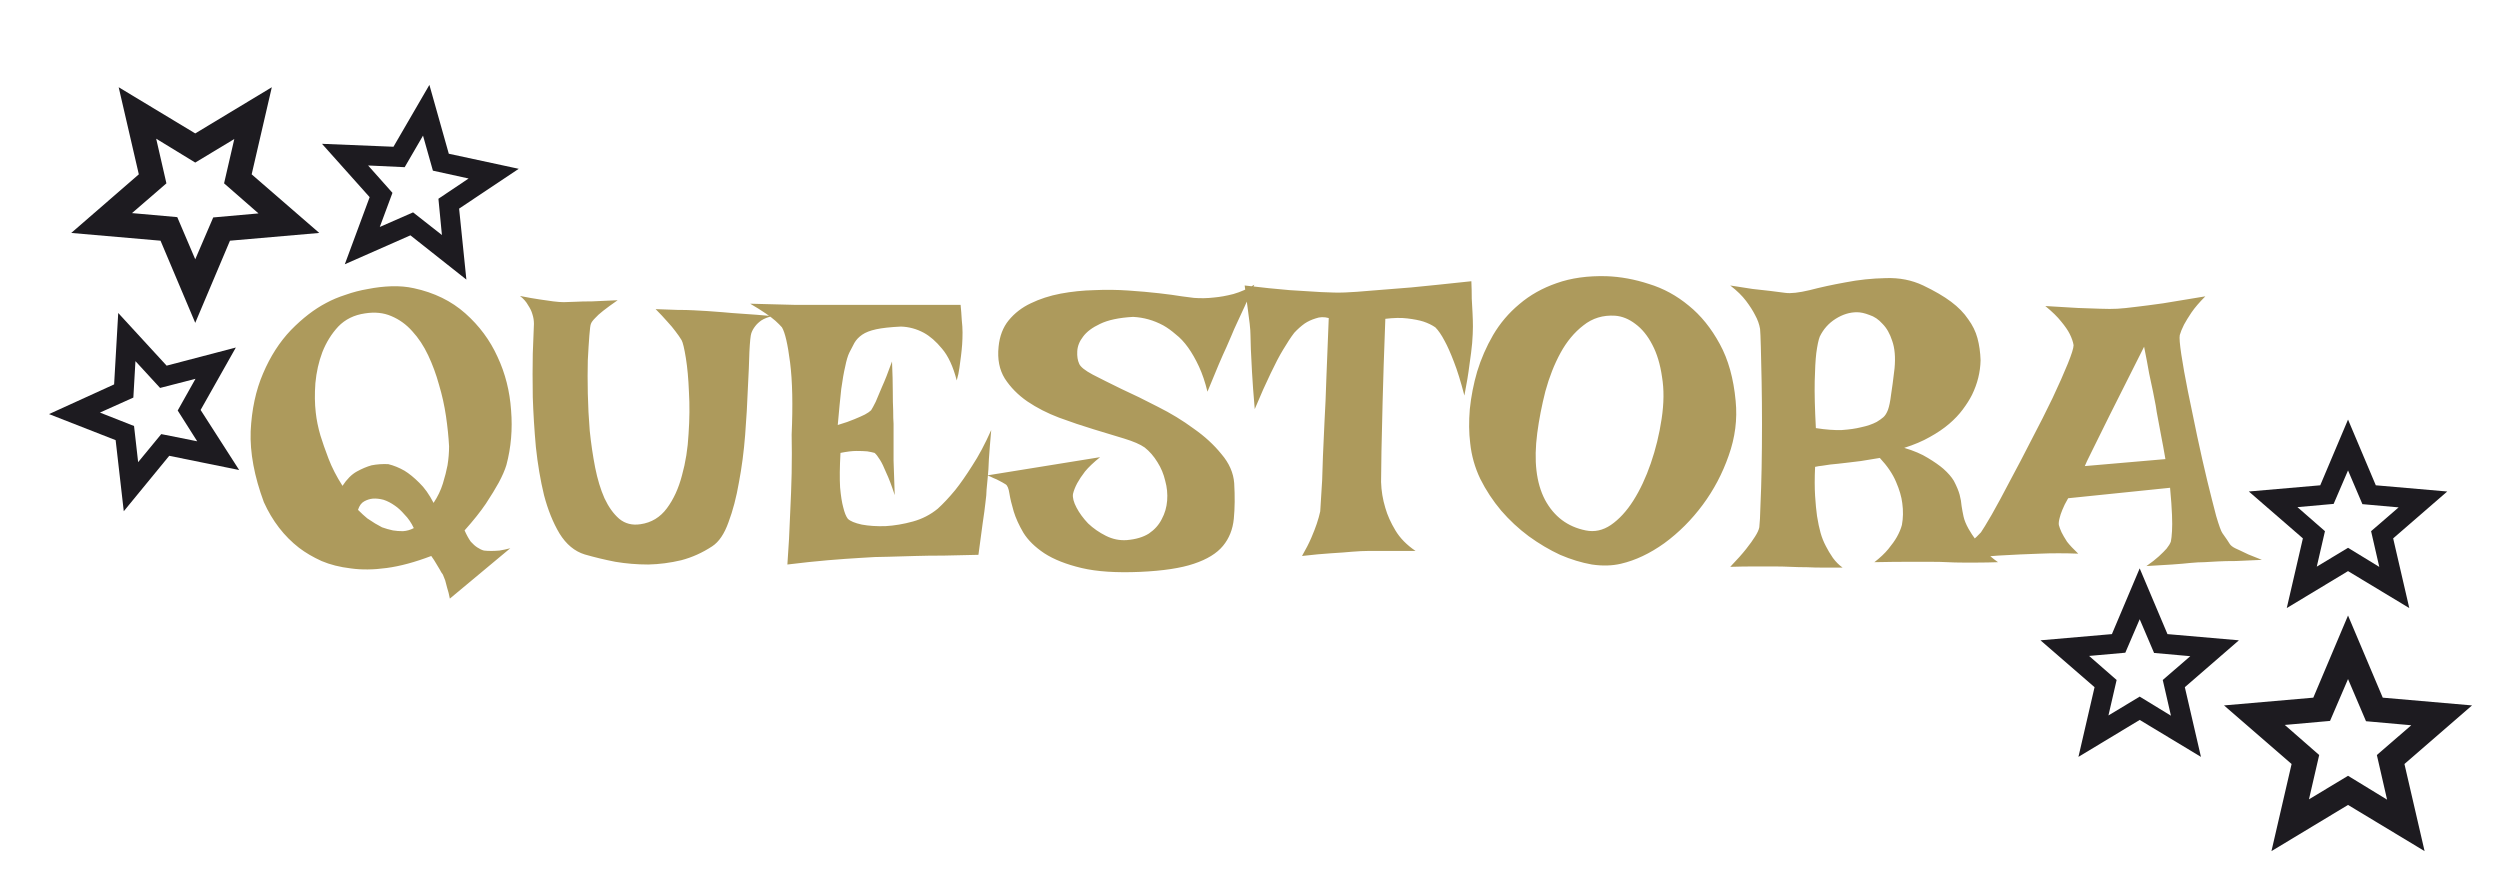 <svg width="252" height="89" viewBox="0 0 252 89" fill="none" xmlns="http://www.w3.org/2000/svg">
<g filter="url(#filter0_i_1_713)">
<path d="M32.884 26.535C33.457 26.223 34.108 25.949 34.837 25.715C35.566 25.455 36.321 25.259 37.102 25.129C37.884 24.973 38.665 24.882 39.446 24.856C40.254 24.83 41.009 24.895 41.712 25.051C43.769 25.494 45.501 26.34 46.907 27.59C48.313 28.84 49.394 30.298 50.149 31.965C50.931 33.632 51.386 35.429 51.517 37.356C51.673 39.257 51.517 41.093 51.048 42.864C50.892 43.384 50.631 43.983 50.267 44.66C49.954 45.233 49.524 45.936 48.977 46.77C48.431 47.577 47.715 48.475 46.829 49.465C47.037 49.934 47.246 50.311 47.454 50.598C47.688 50.858 47.91 51.054 48.118 51.184C48.352 51.34 48.574 51.444 48.782 51.496C48.991 51.522 49.238 51.535 49.524 51.535C49.759 51.535 50.032 51.522 50.345 51.496C50.683 51.444 51.048 51.366 51.438 51.262L45.345 56.34C45.267 55.923 45.175 55.559 45.071 55.246C44.993 54.96 44.928 54.712 44.876 54.504L44.642 53.918C44.537 53.788 44.433 53.619 44.329 53.41C44.225 53.254 44.108 53.059 43.977 52.824C43.847 52.59 43.678 52.33 43.47 52.043C41.829 52.668 40.332 53.072 38.977 53.254C37.649 53.436 36.438 53.449 35.345 53.293C34.251 53.163 33.274 52.916 32.415 52.551C31.556 52.16 30.8 51.718 30.149 51.223C28.639 50.051 27.454 48.514 26.595 46.614C25.631 44.009 25.189 41.627 25.267 39.465C25.371 37.278 25.787 35.337 26.517 33.645C27.246 31.926 28.183 30.468 29.329 29.27C30.501 28.072 31.686 27.16 32.884 26.535ZM38.665 46.379C38.274 46.275 37.91 46.236 37.571 46.262C37.285 46.288 36.998 46.379 36.712 46.535C36.425 46.692 36.217 46.978 36.087 47.395C36.425 47.733 36.738 48.02 37.024 48.254C37.337 48.462 37.597 48.632 37.806 48.762C38.066 48.918 38.3 49.048 38.509 49.153C38.873 49.283 39.238 49.387 39.602 49.465C39.915 49.517 40.254 49.543 40.618 49.543C41.009 49.517 41.373 49.413 41.712 49.231C41.452 48.684 41.139 48.228 40.774 47.864C40.436 47.473 40.11 47.173 39.798 46.965C39.433 46.705 39.056 46.509 38.665 46.379ZM34.524 44.973C34.967 44.296 35.449 43.814 35.97 43.528C36.491 43.241 36.985 43.033 37.454 42.903C38.001 42.798 38.561 42.759 39.134 42.785C39.681 42.916 40.227 43.137 40.774 43.449C41.243 43.736 41.738 44.139 42.259 44.66C42.78 45.155 43.261 45.832 43.704 46.692C44.121 46.067 44.433 45.416 44.642 44.739C44.85 44.061 45.006 43.449 45.11 42.903C45.215 42.252 45.267 41.614 45.267 40.989C45.215 40.025 45.11 39.009 44.954 37.942C44.798 36.874 44.563 35.819 44.251 34.778C43.965 33.736 43.6 32.746 43.157 31.809C42.715 30.871 42.181 30.064 41.556 29.387C40.957 28.71 40.254 28.202 39.446 27.863C38.665 27.525 37.78 27.434 36.79 27.59C35.696 27.746 34.798 28.189 34.095 28.918C33.418 29.647 32.884 30.507 32.493 31.496C32.129 32.46 31.894 33.502 31.79 34.621C31.712 35.715 31.725 36.705 31.829 37.59C31.907 38.319 32.063 39.087 32.298 39.895C32.506 40.572 32.78 41.353 33.118 42.239C33.457 43.124 33.925 44.035 34.524 44.973ZM52.415 25.832C53.196 25.988 53.86 26.106 54.407 26.184C54.954 26.262 55.41 26.327 55.774 26.379C56.191 26.431 56.543 26.457 56.829 26.457C57.116 26.457 57.506 26.444 58.001 26.418C58.444 26.392 59.004 26.379 59.681 26.379C60.358 26.353 61.217 26.314 62.259 26.262C61.66 26.679 61.178 27.03 60.813 27.317C60.449 27.603 60.175 27.85 59.993 28.059C59.759 28.293 59.616 28.488 59.563 28.645C59.511 28.749 59.459 29.14 59.407 29.817C59.355 30.468 59.303 31.301 59.251 32.317C59.225 33.306 59.225 34.426 59.251 35.676C59.277 36.9 59.342 38.15 59.446 39.426C59.577 40.702 59.759 41.939 59.993 43.137C60.227 44.309 60.54 45.337 60.931 46.223C61.347 47.108 61.842 47.798 62.415 48.293C63.014 48.788 63.73 48.97 64.564 48.84C65.657 48.684 66.543 48.15 67.22 47.239C67.897 46.327 68.405 45.22 68.743 43.918C69.108 42.616 69.329 41.223 69.407 39.739C69.511 38.228 69.524 36.822 69.446 35.52C69.394 34.192 69.29 33.046 69.134 32.082C68.978 31.119 68.834 30.52 68.704 30.285C68.548 30.025 68.34 29.725 68.079 29.387C67.871 29.1 67.597 28.775 67.259 28.41C66.92 28.02 66.53 27.603 66.087 27.16C66.894 27.186 67.623 27.212 68.274 27.238C68.925 27.238 69.472 27.252 69.915 27.277C70.436 27.304 70.905 27.33 71.321 27.356C71.738 27.382 72.259 27.421 72.884 27.473C73.405 27.525 74.069 27.577 74.876 27.629C75.709 27.681 76.699 27.759 77.845 27.863C77.402 27.968 77.037 28.111 76.751 28.293C76.491 28.475 76.282 28.671 76.126 28.879C75.944 29.113 75.814 29.348 75.735 29.582C75.657 29.791 75.592 30.416 75.54 31.457C75.514 32.473 75.462 33.71 75.384 35.168C75.332 36.6 75.241 38.163 75.11 39.856C74.98 41.522 74.772 43.111 74.485 44.621C74.225 46.132 73.873 47.473 73.431 48.645C73.014 49.817 72.467 50.624 71.79 51.067C70.8 51.718 69.759 52.186 68.665 52.473C67.571 52.733 66.465 52.877 65.345 52.903C64.225 52.903 63.118 52.811 62.024 52.629C60.957 52.421 59.928 52.173 58.938 51.887C57.923 51.574 57.077 50.871 56.399 49.778C55.748 48.684 55.227 47.395 54.837 45.91C54.472 44.4 54.199 42.785 54.017 41.067C53.86 39.322 53.756 37.642 53.704 36.028C53.678 34.413 53.678 32.955 53.704 31.652C53.756 30.324 53.795 29.322 53.821 28.645C53.821 28.306 53.769 27.981 53.665 27.668C53.587 27.382 53.444 27.082 53.235 26.77C53.053 26.431 52.78 26.119 52.415 25.832ZM75.618 26.613C77.441 26.666 78.951 26.705 80.149 26.731C81.373 26.731 82.363 26.731 83.118 26.731H85.189H96.829C96.881 27.252 96.92 27.759 96.946 28.254C96.998 28.723 97.024 29.14 97.024 29.504C97.024 29.947 97.011 30.35 96.985 30.715C96.959 31.08 96.92 31.47 96.868 31.887C96.816 32.252 96.764 32.642 96.712 33.059C96.66 33.475 96.569 33.905 96.439 34.348C96.074 32.942 95.579 31.874 94.954 31.145C94.355 30.416 93.743 29.882 93.118 29.543C92.389 29.152 91.621 28.944 90.814 28.918C89.746 28.97 88.912 29.061 88.314 29.192C87.715 29.322 87.246 29.504 86.907 29.738C86.569 29.973 86.308 30.246 86.126 30.559C85.97 30.845 85.8 31.171 85.618 31.535C85.462 31.848 85.319 32.33 85.189 32.981C85.058 33.528 84.928 34.27 84.798 35.207C84.694 36.145 84.576 37.356 84.446 38.84C85.149 38.632 85.709 38.436 86.126 38.254C86.569 38.072 86.92 37.916 87.181 37.785C87.467 37.629 87.675 37.486 87.806 37.356C87.91 37.199 88.066 36.913 88.274 36.496C88.431 36.132 88.639 35.637 88.899 35.012C89.186 34.387 89.524 33.528 89.915 32.434C89.967 33.632 89.993 34.634 89.993 35.442C89.993 36.223 90.006 36.861 90.032 37.356C90.032 37.929 90.045 38.384 90.071 38.723V40.207C90.071 40.754 90.071 41.496 90.071 42.434C90.097 43.345 90.136 44.504 90.189 45.91C89.876 44.947 89.59 44.192 89.329 43.645C89.095 43.072 88.886 42.642 88.704 42.356C88.496 42.017 88.314 41.783 88.157 41.653C87.975 41.6 87.728 41.548 87.415 41.496C87.129 41.47 86.764 41.457 86.321 41.457C85.905 41.457 85.371 41.522 84.72 41.653C84.642 43.085 84.629 44.244 84.681 45.129C84.759 45.989 84.863 46.653 84.993 47.121C85.123 47.668 85.28 48.059 85.462 48.293C85.696 48.528 86.165 48.723 86.868 48.879C87.571 49.009 88.366 49.061 89.251 49.035C90.162 48.983 91.087 48.827 92.024 48.567C92.962 48.306 93.795 47.877 94.524 47.278C95.071 46.783 95.657 46.158 96.282 45.403C96.803 44.752 97.376 43.931 98.001 42.942C98.652 41.952 99.29 40.754 99.915 39.348C99.811 40.52 99.733 41.496 99.681 42.278C99.655 43.033 99.616 43.645 99.564 44.114C99.511 44.66 99.472 45.077 99.446 45.364C99.446 45.676 99.407 46.119 99.329 46.692C99.277 47.186 99.186 47.864 99.056 48.723C98.951 49.556 98.808 50.624 98.626 51.926C97.402 51.952 96.243 51.978 95.149 52.004C94.056 52.004 93.092 52.017 92.259 52.043C91.269 52.069 90.358 52.095 89.524 52.121C88.665 52.121 87.715 52.16 86.673 52.239C85.761 52.291 84.681 52.369 83.431 52.473C82.207 52.577 80.853 52.72 79.368 52.903C79.498 51.132 79.59 49.465 79.642 47.903C79.72 46.314 79.772 44.921 79.798 43.723C79.824 42.317 79.824 41.014 79.798 39.817C79.928 36.822 79.876 34.4 79.642 32.551C79.407 30.702 79.134 29.517 78.821 28.996C78.665 28.814 78.444 28.593 78.157 28.332C77.923 28.124 77.597 27.877 77.181 27.59C76.764 27.304 76.243 26.978 75.618 26.613ZM126.438 24.699C126.074 25.533 125.748 26.262 125.462 26.887C125.175 27.512 124.928 28.046 124.72 28.488C124.485 28.983 124.29 29.426 124.134 29.817C124.004 30.103 123.834 30.494 123.626 30.988C123.418 31.431 123.157 32.017 122.845 32.746C122.558 33.449 122.181 34.361 121.712 35.481C121.478 34.517 121.191 33.671 120.853 32.942C120.514 32.212 120.149 31.574 119.759 31.027C119.368 30.481 118.951 30.038 118.509 29.699C118.092 29.335 117.675 29.035 117.259 28.801C116.295 28.28 115.28 27.994 114.212 27.942C112.806 28.02 111.699 28.254 110.892 28.645C110.11 29.009 109.537 29.439 109.173 29.934C108.808 30.402 108.613 30.897 108.587 31.418C108.561 31.913 108.626 32.33 108.782 32.668C108.912 32.981 109.368 33.345 110.149 33.762C110.957 34.179 111.92 34.66 113.04 35.207C114.186 35.728 115.41 36.327 116.712 37.004C118.014 37.655 119.212 38.384 120.306 39.192C121.425 39.973 122.363 40.832 123.118 41.77C123.899 42.681 124.329 43.658 124.407 44.699C124.485 46.028 124.472 47.225 124.368 48.293C124.264 49.361 123.899 50.272 123.274 51.028C122.649 51.783 121.673 52.382 120.345 52.824C119.043 53.267 117.233 53.541 114.915 53.645C112.519 53.749 110.553 53.619 109.017 53.254C107.48 52.889 106.23 52.395 105.267 51.77C104.329 51.145 103.626 50.455 103.157 49.699C102.715 48.944 102.389 48.228 102.181 47.551C101.972 46.848 101.829 46.249 101.751 45.754C101.673 45.233 101.543 44.921 101.36 44.817C101.152 44.686 100.944 44.569 100.735 44.465C100.553 44.361 100.358 44.27 100.149 44.192C99.941 44.087 99.733 43.996 99.524 43.918L110.892 42.082C110.241 42.603 109.733 43.085 109.368 43.528C109.03 43.97 108.769 44.361 108.587 44.699C108.379 45.09 108.235 45.455 108.157 45.793C108.105 46.158 108.222 46.614 108.509 47.16C108.795 47.707 109.186 48.241 109.681 48.762C110.201 49.257 110.8 49.673 111.478 50.012C112.155 50.35 112.858 50.494 113.587 50.442C114.498 50.364 115.241 50.142 115.813 49.778C116.386 49.387 116.816 48.905 117.103 48.332C117.415 47.759 117.597 47.134 117.649 46.457C117.701 45.78 117.636 45.116 117.454 44.465C117.298 43.788 117.037 43.163 116.673 42.59C116.308 41.991 115.879 41.496 115.384 41.106C114.941 40.793 114.251 40.494 113.313 40.207C112.402 39.921 111.373 39.608 110.228 39.27C109.108 38.931 107.949 38.541 106.751 38.098C105.579 37.655 104.511 37.108 103.548 36.457C102.61 35.806 101.855 35.038 101.282 34.153C100.735 33.267 100.527 32.199 100.657 30.949C100.761 29.882 101.1 28.996 101.673 28.293C102.272 27.564 103.014 26.991 103.899 26.574C104.811 26.132 105.813 25.806 106.907 25.598C108.027 25.39 109.16 25.272 110.306 25.246C111.478 25.194 112.623 25.207 113.743 25.285C114.889 25.363 115.918 25.455 116.829 25.559C117.741 25.663 118.509 25.767 119.134 25.871C119.785 25.949 120.188 26.002 120.345 26.027C121.022 26.08 121.699 26.067 122.376 25.988C122.975 25.936 123.626 25.819 124.329 25.637C125.058 25.429 125.761 25.116 126.438 24.699ZM125.462 24.777C127.207 24.986 128.717 25.142 129.993 25.246C131.269 25.324 132.324 25.39 133.157 25.442C134.121 25.494 134.928 25.507 135.579 25.481C136.256 25.455 137.181 25.39 138.353 25.285C139.342 25.207 140.644 25.103 142.259 24.973C143.873 24.817 145.892 24.608 148.313 24.348C148.34 24.947 148.353 25.533 148.353 26.106C148.379 26.652 148.405 27.134 148.431 27.551C148.457 28.046 148.47 28.502 148.47 28.918C148.47 29.361 148.444 29.921 148.392 30.598C148.34 31.171 148.248 31.9 148.118 32.785C148.014 33.645 147.845 34.673 147.61 35.871C147.246 34.465 146.894 33.332 146.556 32.473C146.217 31.587 145.905 30.884 145.618 30.363C145.306 29.765 144.993 29.309 144.681 28.996C144.342 28.762 143.938 28.567 143.47 28.41C143.053 28.28 142.519 28.176 141.868 28.098C141.243 28.02 140.501 28.033 139.642 28.137C139.511 31.574 139.42 34.361 139.368 36.496C139.316 38.632 139.277 40.298 139.251 41.496C139.225 42.929 139.212 43.957 139.212 44.582C139.238 45.468 139.381 46.34 139.642 47.199C139.85 47.929 140.188 48.684 140.657 49.465C141.126 50.246 141.803 50.936 142.688 51.535H137.923C137.48 51.535 136.933 51.561 136.282 51.614C135.735 51.666 135.032 51.718 134.173 51.77C133.34 51.822 132.363 51.913 131.243 52.043C131.634 51.366 131.946 50.754 132.181 50.207C132.415 49.66 132.597 49.192 132.728 48.801C132.884 48.332 133.001 47.916 133.079 47.551C133.105 47.03 133.17 45.975 133.274 44.387C133.3 43.736 133.326 42.929 133.353 41.965C133.405 41.002 133.457 39.856 133.509 38.528C133.587 37.199 133.652 35.676 133.704 33.957C133.782 32.212 133.86 30.246 133.938 28.059C133.47 27.929 133.027 27.942 132.61 28.098C132.194 28.228 131.829 28.397 131.517 28.606C131.152 28.866 130.8 29.179 130.462 29.543C130.123 29.986 129.746 30.559 129.329 31.262C128.965 31.861 128.548 32.655 128.079 33.645C127.61 34.608 127.076 35.806 126.478 37.239C126.347 35.728 126.256 34.491 126.204 33.528C126.152 32.538 126.113 31.77 126.087 31.223C126.061 30.572 126.048 30.09 126.048 29.777C126.048 29.491 126.022 29.113 125.97 28.645C125.918 28.254 125.853 27.746 125.774 27.121C125.696 26.47 125.592 25.689 125.462 24.777ZM161.946 23.84C163.353 23.892 164.772 24.152 166.204 24.621C167.662 25.064 169.004 25.793 170.228 26.809C171.451 27.798 172.493 29.087 173.353 30.676C174.212 32.239 174.746 34.153 174.954 36.418C175.136 38.267 174.902 40.103 174.251 41.926C173.626 43.723 172.754 45.377 171.634 46.887C170.514 48.397 169.225 49.686 167.767 50.754C166.308 51.796 164.85 52.486 163.392 52.824C162.506 53.033 161.53 53.059 160.462 52.903C159.42 52.72 158.353 52.395 157.259 51.926C156.191 51.431 155.136 50.806 154.095 50.051C153.079 49.296 152.155 48.436 151.321 47.473C150.488 46.483 149.785 45.416 149.212 44.27C148.665 43.124 148.326 41.926 148.196 40.676C148.066 39.634 148.053 38.489 148.157 37.239C148.287 35.962 148.535 34.699 148.899 33.449C149.29 32.173 149.824 30.949 150.501 29.777C151.204 28.58 152.09 27.538 153.157 26.652C154.225 25.741 155.475 25.038 156.907 24.543C158.366 24.022 160.045 23.788 161.946 23.84ZM154.954 39.66C154.59 42.447 154.85 44.686 155.735 46.379C156.647 48.072 158.014 49.1 159.837 49.465C160.722 49.647 161.569 49.465 162.376 48.918C163.209 48.345 163.965 47.525 164.642 46.457C165.319 45.389 165.905 44.139 166.399 42.707C166.894 41.275 167.259 39.778 167.493 38.215C167.728 36.653 167.741 35.246 167.532 33.996C167.35 32.72 167.024 31.64 166.556 30.754C166.087 29.843 165.514 29.14 164.837 28.645C164.186 28.15 163.509 27.877 162.806 27.824C161.582 27.746 160.514 28.072 159.603 28.801C158.691 29.504 157.923 30.429 157.298 31.574C156.673 32.72 156.165 34.009 155.774 35.442C155.41 36.874 155.136 38.28 154.954 39.66ZM174.407 24.777C175.241 24.908 175.996 25.025 176.673 25.129C177.35 25.207 177.936 25.272 178.431 25.324C179.004 25.402 179.511 25.468 179.954 25.52C180.501 25.598 181.321 25.507 182.415 25.246C183.509 24.96 184.707 24.699 186.009 24.465C187.337 24.205 188.691 24.061 190.071 24.035C191.451 23.983 192.715 24.231 193.86 24.777C195.006 25.324 195.944 25.871 196.673 26.418C197.402 26.965 197.975 27.551 198.392 28.176C198.834 28.775 199.147 29.413 199.329 30.09C199.511 30.767 199.616 31.509 199.642 32.317C199.616 33.514 199.329 34.673 198.782 35.793C198.548 36.262 198.235 36.757 197.845 37.278C197.48 37.772 197.024 38.254 196.478 38.723C195.931 39.192 195.28 39.634 194.524 40.051C193.795 40.468 192.936 40.832 191.946 41.145C192.91 41.431 193.704 41.77 194.329 42.16C194.98 42.551 195.501 42.916 195.892 43.254C196.36 43.671 196.712 44.074 196.946 44.465C197.233 45.012 197.428 45.481 197.532 45.871C197.636 46.262 197.701 46.639 197.728 47.004C197.78 47.343 197.845 47.694 197.923 48.059C198.001 48.423 198.17 48.84 198.431 49.309C198.639 49.673 198.886 50.051 199.173 50.442C199.433 50.78 199.733 51.145 200.071 51.535C200.436 51.926 200.879 52.304 201.399 52.668C200.67 52.694 199.993 52.707 199.368 52.707C198.769 52.707 198.248 52.707 197.806 52.707C197.285 52.707 196.79 52.694 196.321 52.668C195.853 52.642 195.267 52.629 194.563 52.629C193.965 52.629 193.196 52.629 192.259 52.629C191.347 52.629 190.241 52.642 188.938 52.668C189.511 52.225 189.98 51.783 190.345 51.34C190.709 50.897 190.996 50.494 191.204 50.129C191.438 49.712 191.608 49.309 191.712 48.918C191.842 48.215 191.855 47.486 191.751 46.731C191.673 46.08 191.465 45.364 191.126 44.582C190.787 43.775 190.241 42.968 189.485 42.16C188.73 42.291 188.092 42.395 187.571 42.473C187.076 42.525 186.647 42.577 186.282 42.629C185.866 42.681 185.527 42.72 185.267 42.746C185.032 42.772 184.772 42.798 184.485 42.824C184.251 42.85 183.991 42.889 183.704 42.942C183.444 42.968 183.196 43.007 182.962 43.059C182.91 44.179 182.91 45.155 182.962 45.989C183.014 46.796 183.079 47.473 183.157 48.02C183.261 48.671 183.379 49.231 183.509 49.699C183.639 50.168 183.821 50.624 184.056 51.067C184.238 51.431 184.472 51.822 184.759 52.239C185.045 52.629 185.371 52.955 185.735 53.215C185.058 53.215 184.407 53.215 183.782 53.215C183.183 53.215 182.636 53.202 182.142 53.176C181.569 53.176 181.022 53.163 180.501 53.137C179.98 53.111 179.394 53.098 178.743 53.098C178.196 53.098 177.545 53.098 176.79 53.098C176.061 53.098 175.267 53.111 174.407 53.137C175.084 52.434 175.618 51.835 176.009 51.34C176.399 50.845 176.699 50.429 176.907 50.09C177.142 49.725 177.285 49.413 177.337 49.153C177.389 48.736 177.428 47.994 177.454 46.926C177.506 45.832 177.545 44.582 177.571 43.176C177.597 41.77 177.61 40.298 177.61 38.762C177.61 37.225 177.597 35.793 177.571 34.465C177.545 33.111 177.519 31.952 177.493 30.988C177.467 30.025 177.441 29.413 177.415 29.152C177.337 28.684 177.168 28.215 176.907 27.746C176.699 27.33 176.399 26.861 176.009 26.34C175.618 25.819 175.084 25.298 174.407 24.777ZM189.173 38.528C189.433 38.371 189.655 38.215 189.837 38.059C190.019 37.903 190.175 37.655 190.306 37.317C190.436 36.952 190.54 36.444 190.618 35.793C190.722 35.142 190.84 34.257 190.97 33.137C191.074 32.017 190.996 31.093 190.735 30.363C190.501 29.634 190.175 29.061 189.759 28.645C189.368 28.202 188.925 27.902 188.431 27.746C187.962 27.564 187.545 27.473 187.181 27.473C186.451 27.473 185.735 27.694 185.032 28.137C184.329 28.58 183.795 29.179 183.431 29.934C183.3 30.272 183.183 30.832 183.079 31.613C183.001 32.291 182.949 33.228 182.923 34.426C182.897 35.624 182.936 37.199 183.04 39.153C184.03 39.309 184.902 39.374 185.657 39.348C186.412 39.296 187.05 39.205 187.571 39.074C188.196 38.944 188.73 38.762 189.173 38.528ZM206.165 26.848C207.467 26.926 208.561 26.991 209.446 27.043C210.358 27.069 211.113 27.095 211.712 27.121C212.389 27.147 212.962 27.147 213.431 27.121C213.899 27.095 214.537 27.03 215.345 26.926C216.022 26.848 216.92 26.731 218.04 26.574C219.186 26.392 220.605 26.158 222.298 25.871C221.699 26.47 221.23 27.017 220.892 27.512C220.579 27.981 220.332 28.384 220.149 28.723C219.941 29.14 219.798 29.491 219.72 29.777C219.668 30.038 219.72 30.689 219.876 31.731C220.032 32.772 220.254 34.009 220.54 35.442C220.826 36.848 221.139 38.358 221.478 39.973C221.816 41.561 222.155 43.059 222.493 44.465C222.832 45.845 223.131 47.03 223.392 48.02C223.678 48.983 223.886 49.556 224.017 49.739C224.407 50.285 224.655 50.65 224.759 50.832C224.863 50.989 225.045 51.132 225.306 51.262C225.41 51.314 225.579 51.392 225.813 51.496C226.022 51.6 226.295 51.731 226.634 51.887C226.998 52.043 227.454 52.225 228.001 52.434C226.985 52.486 226.113 52.525 225.384 52.551C224.655 52.551 224.056 52.564 223.587 52.59C223.04 52.616 222.571 52.642 222.181 52.668C221.79 52.668 221.321 52.694 220.774 52.746C220.306 52.798 219.694 52.85 218.938 52.903C218.209 52.955 217.35 53.007 216.36 53.059C216.881 52.694 217.298 52.369 217.61 52.082C217.949 51.77 218.209 51.509 218.392 51.301C218.6 51.041 218.743 50.806 218.821 50.598C218.873 50.364 218.912 50.012 218.938 49.543C218.965 49.127 218.965 48.58 218.938 47.903C218.912 47.199 218.847 46.288 218.743 45.168L208.47 46.223C208.209 46.666 208.014 47.056 207.884 47.395C207.754 47.707 207.662 47.981 207.61 48.215C207.532 48.502 207.506 48.736 207.532 48.918C207.584 49.127 207.675 49.374 207.806 49.66C207.936 49.921 208.118 50.233 208.353 50.598C208.613 50.936 208.991 51.34 209.485 51.809C208.834 51.783 208.17 51.77 207.493 51.77C206.816 51.77 206.191 51.783 205.618 51.809C204.941 51.835 204.277 51.861 203.626 51.887C202.975 51.913 202.233 51.952 201.399 52.004C200.696 52.056 199.876 52.121 198.938 52.199C197.975 52.252 196.946 52.33 195.853 52.434C196.53 52.121 197.103 51.809 197.571 51.496C198.04 51.158 198.431 50.845 198.743 50.559C199.108 50.246 199.42 49.947 199.681 49.66C199.863 49.4 200.228 48.801 200.774 47.864C201.321 46.9 201.933 45.767 202.61 44.465C203.313 43.163 204.043 41.77 204.798 40.285C205.579 38.801 206.282 37.408 206.907 36.106C207.532 34.778 208.04 33.632 208.431 32.668C208.821 31.705 209.017 31.08 209.017 30.793C208.965 30.455 208.834 30.077 208.626 29.66C208.444 29.296 208.157 28.879 207.767 28.41C207.402 27.942 206.868 27.421 206.165 26.848ZM218.274 42.278C218.118 41.366 217.975 40.585 217.845 39.934C217.715 39.257 217.61 38.697 217.532 38.254C217.428 37.733 217.35 37.278 217.298 36.887C217.22 36.522 217.129 36.054 217.024 35.481C216.92 34.986 216.79 34.374 216.634 33.645C216.504 32.889 216.334 31.991 216.126 30.949C214.642 33.918 213.483 36.223 212.649 37.864C211.842 39.478 211.256 40.663 210.892 41.418C210.449 42.304 210.201 42.824 210.149 42.981L218.274 42.278Z" fill="#AD9A5C"/>
<path d="M233.531 53.118L236.681 51.218L239.831 53.143L239.006 49.543L241.781 47.143L238.131 46.818L236.681 43.418L235.231 46.793L231.581 47.118L234.356 49.543L233.531 53.118ZM230.506 57.293L232.131 50.268L226.681 45.543L233.881 44.918L236.681 38.293L239.481 44.918L246.681 45.543L241.231 50.268L242.856 57.293L236.681 53.568L230.506 57.293Z" fill="#1D1B20"/>
<path d="M212.531 68.118L215.681 66.218L218.831 68.143L218.006 64.543L220.781 62.143L217.131 61.818L215.681 58.418L214.231 61.793L210.581 62.118L213.356 64.543L212.531 68.118ZM209.506 72.293L211.131 65.268L205.681 60.543L212.881 59.918L215.681 53.293L218.481 59.918L225.681 60.543L220.231 65.268L221.856 72.293L215.681 68.568L209.506 72.293Z" fill="#1D1B20"/>
<path d="M232.743 76.574L236.681 74.199L240.618 76.606L239.587 72.106L243.056 69.106L238.493 68.699L236.681 64.449L234.868 68.668L230.306 69.074L233.774 72.106L232.743 76.574ZM228.962 81.793L230.993 73.012L224.181 67.106L233.181 66.324L236.681 58.043L240.181 66.324L249.181 67.106L242.368 73.012L244.399 81.793L236.681 77.137L228.962 81.793Z" fill="#1D1B20"/>
<path d="M23.618 10.012L19.681 12.387L15.743 9.981L16.774 14.481L13.306 17.481L17.868 17.887L19.681 22.137L21.493 17.918L26.056 17.512L22.587 14.481L23.618 10.012ZM27.399 4.793L25.368 13.574L32.181 19.481L23.181 20.262L19.681 28.543L16.181 20.262L7.181 19.481L13.993 13.574L11.962 4.793L19.681 9.449L27.399 4.793Z" fill="#1D1B20"/>
<path d="M13.653 32.403L13.442 36.076L10.074 37.588L13.511 38.941L13.924 42.586L16.254 39.758L19.878 40.482L17.912 37.379L19.706 34.184L16.137 35.104L13.653 32.403ZM11.917 27.549L16.796 32.858L23.774 31.03L20.222 37.324L24.107 43.377L17.059 41.945L12.476 47.533L11.656 40.367L4.941 37.74L11.503 34.748L11.917 27.549Z" fill="#1D1B20"/>
<path d="M42.64 9.671L40.792 12.852L37.105 12.68L39.56 15.439L38.282 18.878L41.638 17.407L44.545 19.69L44.193 16.034L47.236 13.993L43.637 13.202L42.64 9.671ZM43.283 4.556L45.238 11.496L52.289 13.016L46.278 17.028L47.011 24.183L41.369 19.722L34.756 22.638L37.261 15.874L32.456 10.497L39.662 10.792L43.283 4.556Z" fill="#1D1B20"/>
</g>
<defs>
<filter id="filter0_i_1_713" x="0" y="0" width="251.681" height="88.293" filterUnits="userSpaceOnUse" color-interpolation-filters="sRGB">
<feFlood flood-opacity="0" result="BackgroundImageFix"/>
<feBlend mode="normal" in="SourceGraphic" in2="BackgroundImageFix" result="shape"/>
<feColorMatrix in="SourceAlpha" type="matrix" values="0 0 0 0 0 0 0 0 0 0 0 0 0 0 0 0 0 0 127 0" result="hardAlpha"/>
<feOffset dy="4"/>
<feGaussianBlur stdDeviation="2"/>
<feComposite in2="hardAlpha" operator="arithmetic" k2="-1" k3="1"/>
<feColorMatrix type="matrix" values="0 0 0 0 0 0 0 0 0 0 0 0 0 0 0 0 0 0 0.25 0"/>
<feBlend mode="normal" in2="shape" result="effect1_innerShadow_1_713"/>
</filter>
</defs>
</svg>
